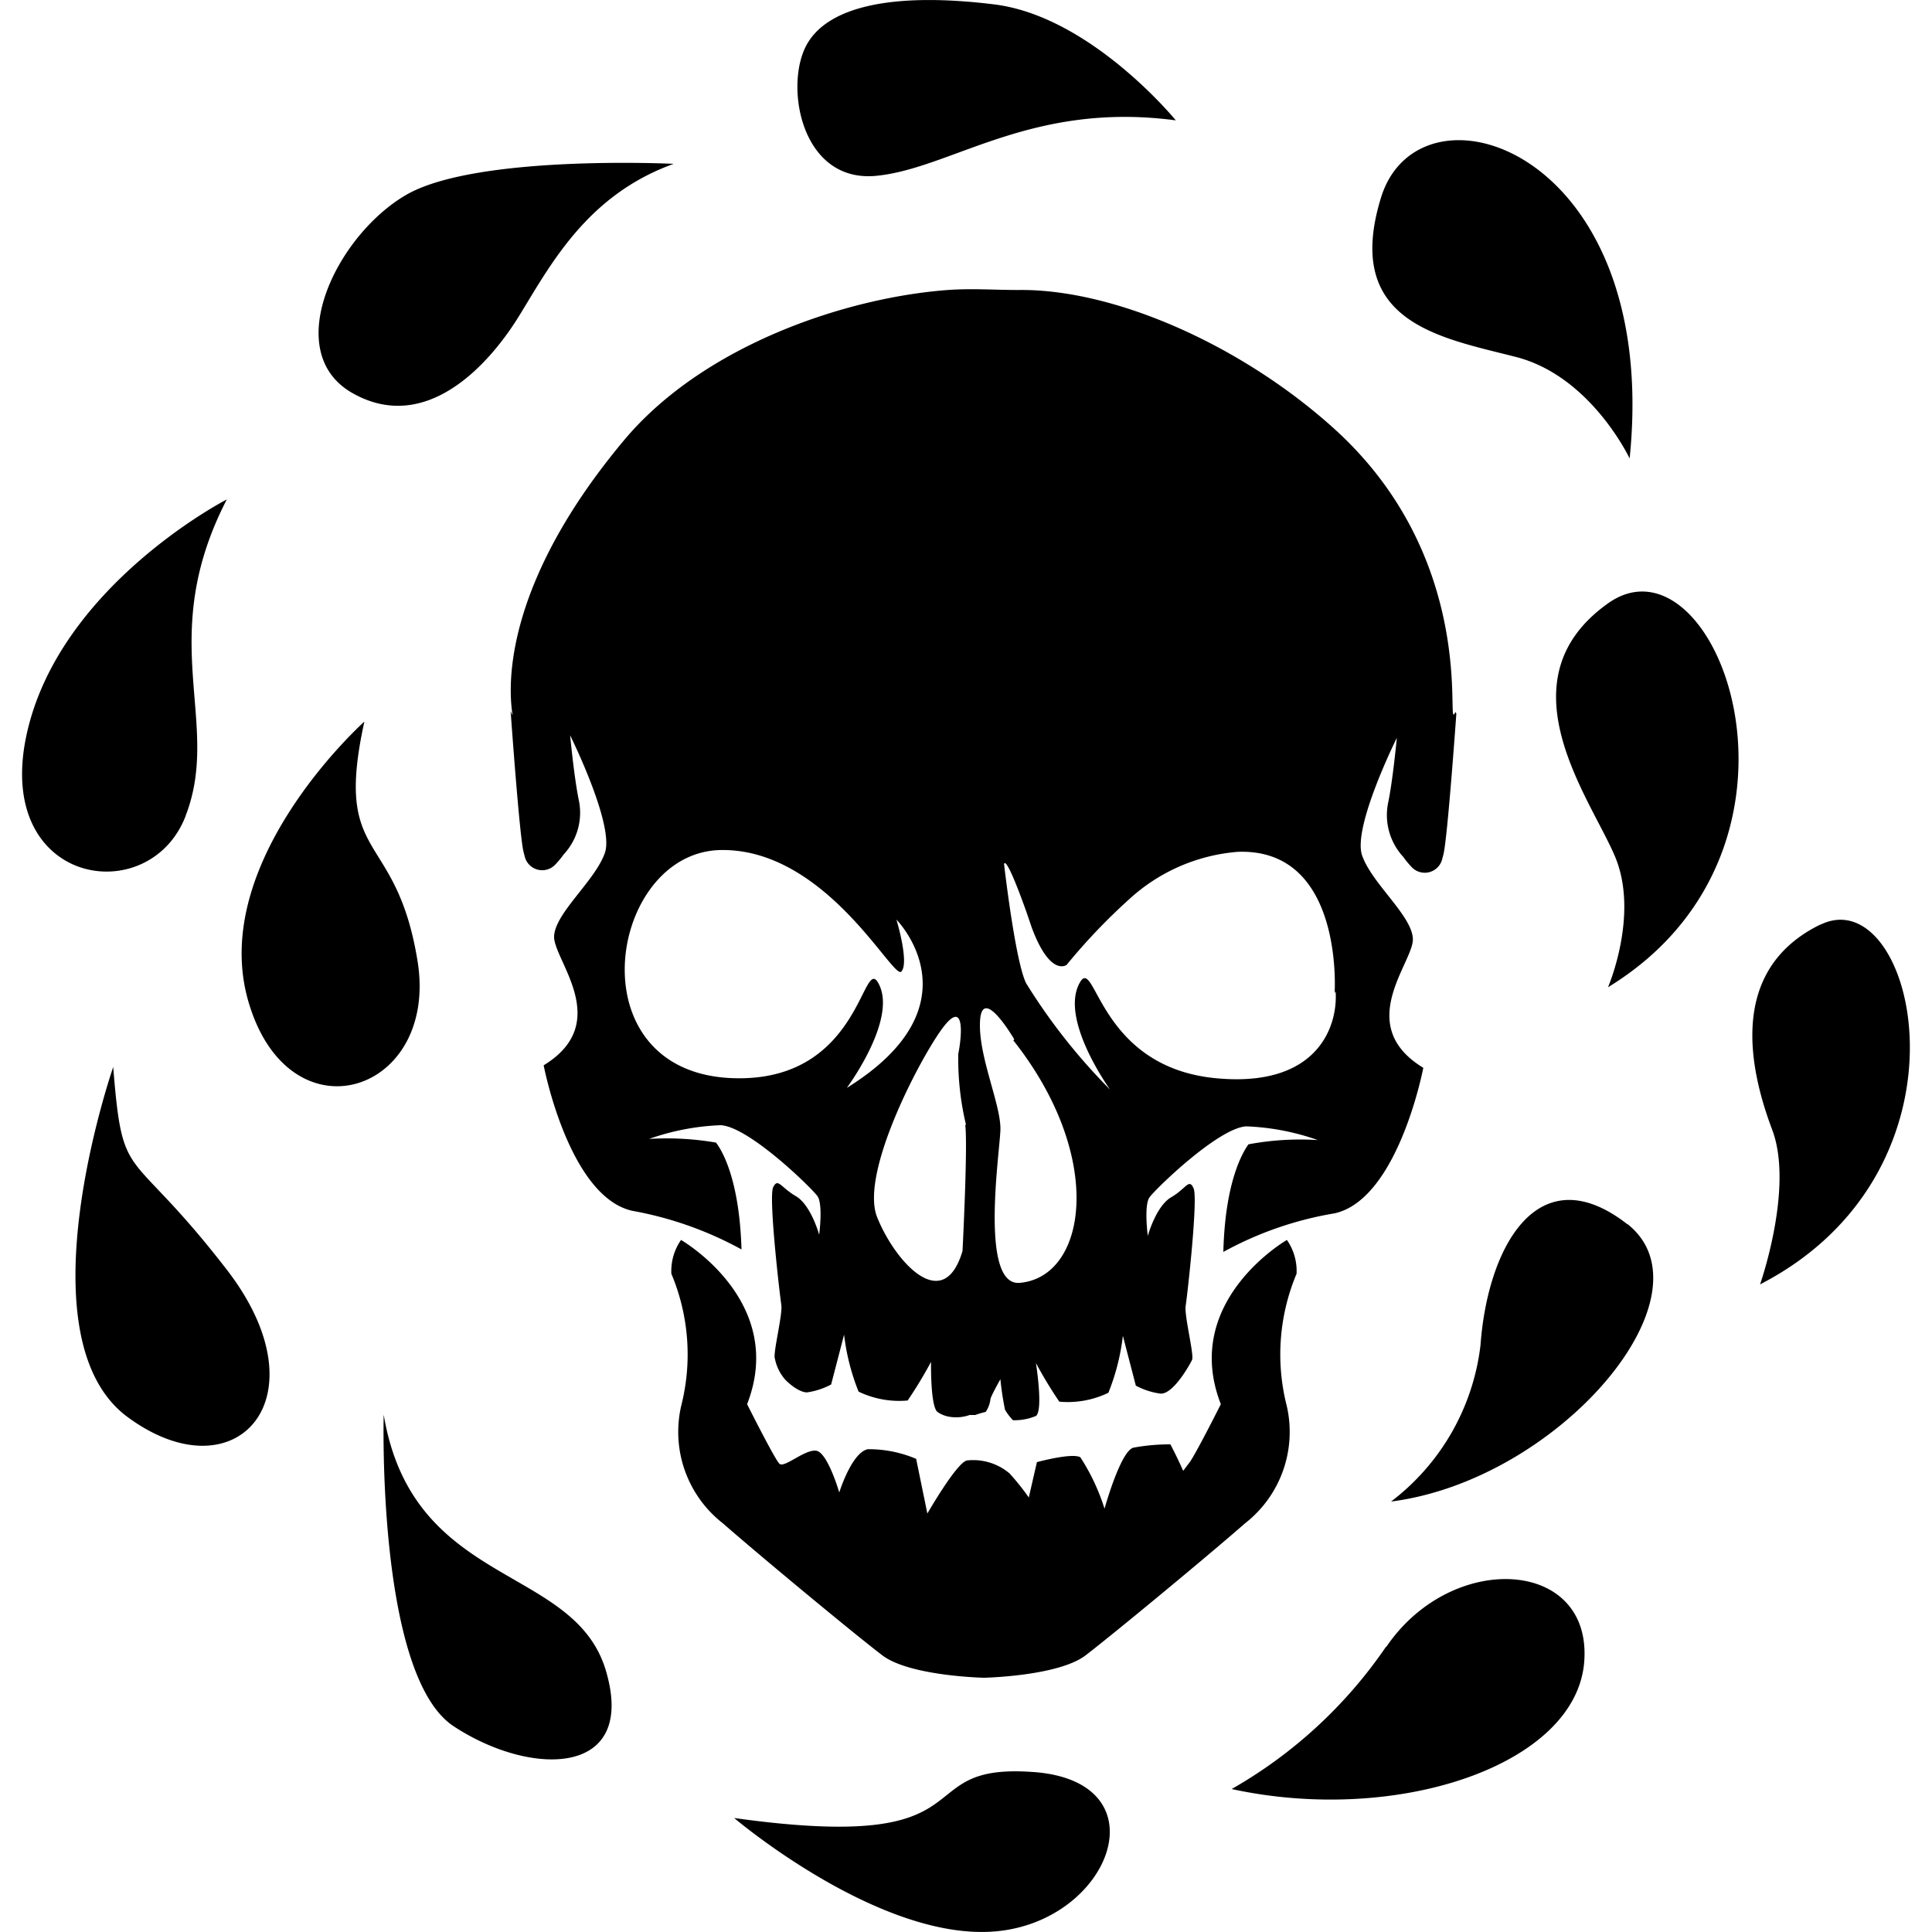 <svg width="100" height="100" version="1.1" viewBox="0 0 100 100" xmlns="http://www.w3.org/2000/svg">
 <path d="M75.38,36.94s-.46,6.5-.67,7.29l-.06.23a.93.93,0,0,1-1.6.4,4.71,4.71,0,0,1-.42-.51,3.19,3.19,0,0,1-.79-2.75c.25-1.17.46-3.41.46-3.41s-2.3,4.62-1.8,6.08,2.59,3.12,2.63,4.33-3.09,4.46.54,6.67c0,0-1.29,6.78-4.58,7.53a18.1,18.1,0,0,0-5.77,2c.09-3.64,1-5.15,1.3-5.57a14.58,14.58,0,0,1,3.59-.22,12.48,12.48,0,0,0-3.71-.71c-1.45.09-4.7,3.25-5,3.67s-.09,2-.09,2,.42-1.54,1.21-2,.92-1,1.16-.46-.33,5.58-.41,6.08.45,2.55.33,2.8-1,1.83-1.66,1.74a3.76,3.76,0,0,1-1.25-.41l-.67-2.58a11.46,11.46,0,0,1-.75,2.95,4.84,4.84,0,0,1-2.54.46,22,22,0,0,1-1.21-2s.39,2.45,0,2.74a2.85,2.85,0,0,1-1.19.22,3,3,0,0,1-.41-.54,15.37,15.37,0,0,1-.24-1.58s-.42.74-.51,1a1.53,1.53,0,0,1-.25.69,4.58,4.58,0,0,0-.54.16h-.13v0l-.16,0a2.11,2.11,0,0,1-1.11.08,1.51,1.51,0,0,1-.56-.24c-.37-.3-.33-2.59-.33-2.59a22,22,0,0,1-1.21,2,4.84,4.84,0,0,1-2.54-.46,11.46,11.46,0,0,1-.75-2.95l-.67,2.58a3.76,3.76,0,0,1-1.25.41c-.3,0-.72-.26-1.1-.63a2.33,2.33,0,0,1-.56-1.11c-.12-.25.41-2.29.33-2.8s-.67-5.58-.42-6.08.38,0,1.17.46,1.21,2,1.21,2,.21-1.58-.09-2-3.53-3.58-5-3.67a12.48,12.48,0,0,0-3.71.71,15.11,15.11,0,0,1,3.46.19c.29.38,1.21,1.85,1.32,5.53a18.54,18.54,0,0,0-5.66-2c-3.29-.75-4.58-7.53-4.58-7.53,3.62-2.21.5-5.46.54-6.67s2.13-2.88,2.63-4.33-1.8-6.08-1.8-6.08.21,2.24.46,3.41a3.16,3.16,0,0,1-.79,2.75,4.71,4.71,0,0,1-.42.51.93.93,0,0,1-1.6-.4l-.06-.23c-.21-.79-.67-7.29-.67-7.29.59,1.37-2.12-4.46,5.85-14,4.12-4.94,11.51-7.41,16.78-7.8,1.23-.09,2.41,0,3.64,0,5-.07,11.63,2.89,16.39,7.21,7.62,6.92,5.65,16,6.24,14.63M46.4,47.6s.68,2.25.25,2.69S42.71,43.83,37.21,44c-5.85.23-7.54,11.94,1.19,11.81,6.3-.09,6.25-6.68,7.12-4.81s-1.69,5.31-1.69,5.31C50.77,52,46.4,47.6,46.4,47.6M50,58.22a14.68,14.68,0,0,1-.4-3.67c.2-1,.33-2.83-.78-1.38S44.48,60.7,45.4,63s3.43,5.1,4.42,1.75c0,0,.28-5.48.14-6.53M52.5,53.8s-1.64-2.82-1.77-1,1.11,4.41,1.05,5.72-1.06,8.06,1,7.88c3.48-.3,4.46-6.5-.33-12.55m16.63-2.45s.5-7.5-5-7.31a9.41,9.41,0,0,0-5.64,2.46,31,31,0,0,0-3.23,3.39s-.84.65-1.8-1.91l-.27-.79c-.54-1.53-1.08-2.83-1.17-2.52,0,0,.57,5,1.14,6.17a30.76,30.76,0,0,0,4.35,5.51S54.94,52.92,55.82,51s.85,4.22,7.13,4.81c5.3.5,6.31-2.75,6.18-4.5M66.6,72.76a10.77,10.77,0,0,1,.51-6.83,2.81,2.81,0,0,0-.5-1.75s-5.5,3.16-3.42,8.5c0,0-1.42,2.83-1.67,3.08l-.28.37c-.29-.67-.66-1.37-.66-1.37a10.32,10.32,0,0,0-1.91.17c-.67.16-1.5,3.16-1.5,3.16a10.81,10.81,0,0,0-1.25-2.66c-.42-.25-2.25.25-2.25.25l-.42,1.83a12.14,12.14,0,0,0-1-1.25,2.91,2.91,0,0,0-2.17-.67c-.5,0-2.08,2.75-2.08,2.75l-.58-2.83a6.3,6.3,0,0,0-2.5-.5c-.84.17-1.48,2.24-1.48,2.24s-.6-2.07-1.19-2.16-1.66.92-1.91.67-1.67-3.08-1.67-3.08c2.08-5.34-3.42-8.5-3.42-8.5a2.81,2.81,0,0,0-.5,1.75,10.77,10.77,0,0,1,.51,6.83,6,6,0,0,0,2.16,6.09c2,1.75,6.83,5.75,8.25,6.83s5.26,1.16,5.26,1.16,3.85-.08,5.26-1.16,6.25-5.08,8.25-6.83a6,6,0,0,0,2.16-6.09m-46.74.46s-.37,13.5,3.62,16.13S33,92,31.36,86.47s-10-4.25-11.5-13.25m-10.25-31C11.49,37.35,8,33.1,11.74,25.85c0,0-8.75,4.5-10.38,12.25s6.38,9,8.25,4.13m12,7.5c-1.12-6.88-4.37-5-2.75-12.38,0,0-8.12,7.25-6,14.5s9.87,4.75,8.75-2.12M51.48.23c-5-.62-8.62,0-9.75,2.13s-.25,7.12,3.63,6.74,8-3.87,15.5-2.87c0,0-4.38-5.37-9.38-6m27,18.25c3.87,1,5.87,5.25,5.87,5.25,1.63-16-10.87-20-12.87-13.5s3.13,7.25,7,8.25M5.86,55.23S1,69.22,6.61,73.35s10.25-1,5.13-7.63S6.36,61.48,5.86,55.23M21,10.1c-3.63,2.13-6.5,8.13-2.75,10.25s7-1.37,8.62-4,3.5-6.25,8-7.87c0,0-10.25-.5-13.87,1.62M53.48,91.72C46.73,91.22,51.61,96,38,94.1c0,0,7.5,6.37,13.5,5.87s8.75-7.75,2-8.25m18.25-6.5a24.13,24.13,0,0,1-8,7.38C72.36,94.47,81.6,91.35,82,86s-6.87-5.75-10.25-.75m12.5-21.87c-4.62-3.62-7.25,1.13-7.62,6.25A11.92,11.92,0,0,1,72,77.72C80.73,76.6,88.85,67,84.23,63.35m-1-32.12c-5.62,4-.88,10.12.37,13.12s-.37,6.75-.37,6.75c11.87-7.25,5.62-23.87,0-19.87m11,16.62c-4.88,2.38-3.63,7.63-2.5,10.63s-.63,8-.63,8c11.63-6,8-21,3.13-18.62"/>
</svg>
